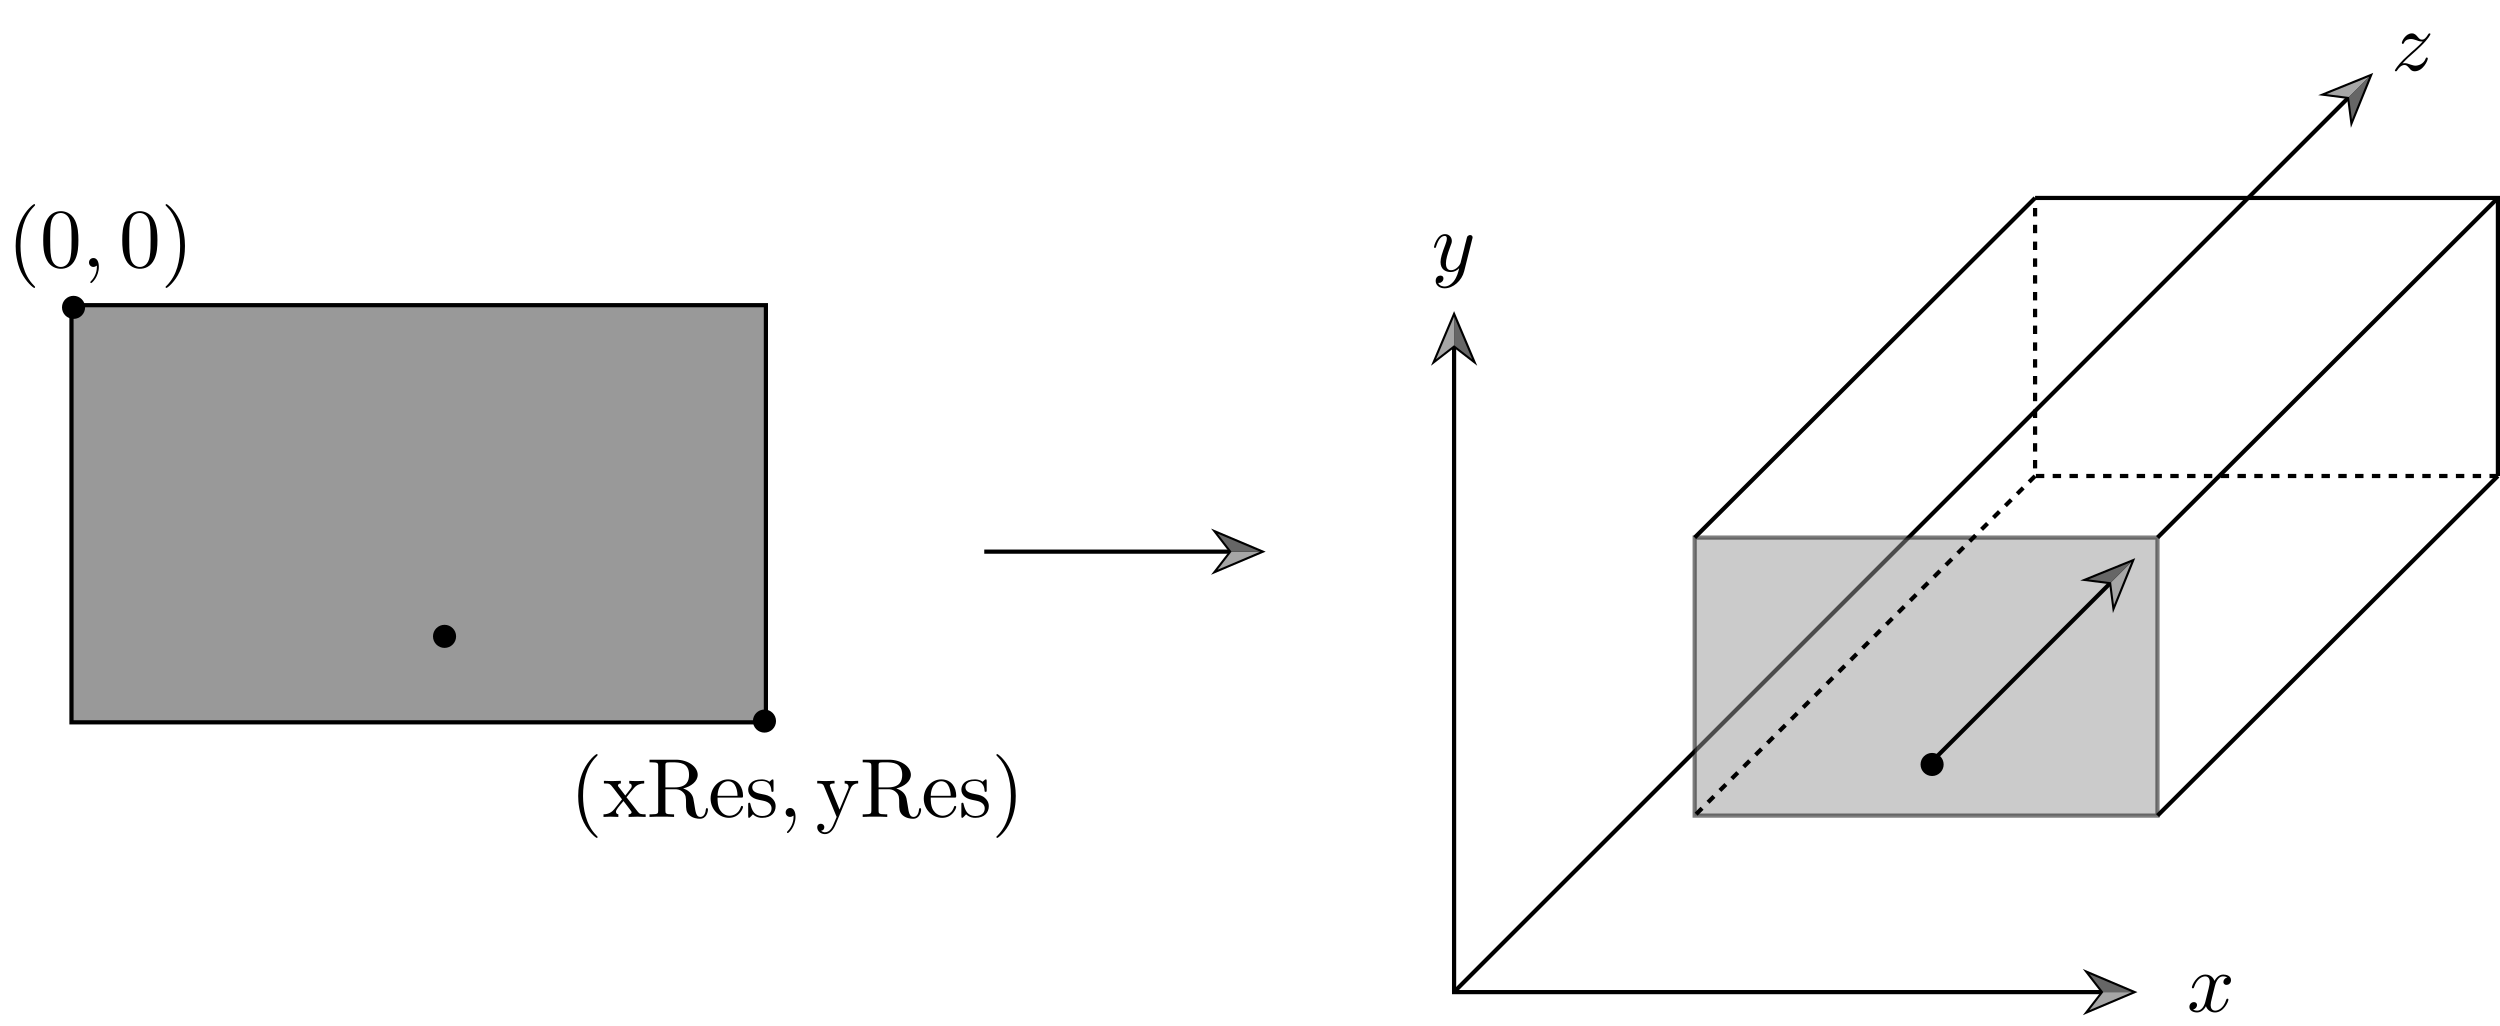 <?xml version="1.0" encoding="UTF-8" standalone="no"?>
<svg
   id="Layer_1"
   data-name="Layer 1"
   viewBox="0 0 595.22 244.37"
   version="1.1"
   sodipodi:docname="Orthogenerateray.svg"
   inkscape:version="1.1.1 (3bf5ae0d25, 2021-09-20)"
   xmlns:inkscape="http://www.inkscape.org/namespaces/inkscape"
   xmlns:sodipodi="http://sodipodi.sourceforge.net/DTD/sodipodi-0.dtd"
   xmlns:xlink="http://www.w3.org/1999/xlink"
   xmlns="http://www.w3.org/2000/svg"
   xmlns:svg="http://www.w3.org/2000/svg">
  <sodipodi:namedview
     id="namedview225"
     pagecolor="#ffffff"
     bordercolor="#666666"
     borderopacity="1.0"
     inkscape:pageshadow="2"
     inkscape:pageopacity="0.0"
     inkscape:pagecheckerboard="0"
     showgrid="false"
     inkscape:zoom="2.0085011"
     inkscape:cx="405.5263"
     inkscape:cy="168.2847"
     inkscape:window-width="2560"
     inkscape:window-height="1494"
     inkscape:window-x="-11"
     inkscape:window-y="-11"
     inkscape:window-maximized="1"
     inkscape:current-layer="Layer_1" />
  <defs
     id="defs120">
    <style
       id="style118">.cls-1,.cls-5,.cls-6{fill:none;}.cls-1,.cls-4,.cls-5,.cls-6,.cls-7,.cls-8,.cls-9{stroke:#000;stroke-miterlimit:10;}.cls-2{fill:#a6a6a6;}.cls-3{fill:#666;}.cls-4,.cls-7,.cls-8{fill:#999;}.cls-4{opacity:0.5;}.cls-5,.cls-8{stroke-dasharray:2;}.cls-5,.cls-6{fill-rule:evenodd;}</style>
    <g
       id="g1495">
      <symbol
         overflow="visible"
         id="symbol3307">
        <path
           style="stroke:none;"
           d=""
           id="path1894" />
      </symbol>
      <symbol
         overflow="visible"
         id="symbol1699">
        <path
           style="stroke:none;"
           d="M 4.844 -3.797 C 4.891 -3.938 4.891 -3.953 4.891 -4.031 C 4.891 -4.203 4.75 -4.297 4.594 -4.297 C 4.5 -4.297 4.344 -4.234 4.25 -4.094 C 4.234 -4.031 4.141 -3.734 4.109 -3.547 C 4.031 -3.297 3.969 -3.016 3.906 -2.75 L 3.453 -0.953 C 3.422 -0.812 2.984 -0.109 2.328 -0.109 C 1.828 -0.109 1.719 -0.547 1.719 -0.922 C 1.719 -1.375 1.891 -2 2.219 -2.875 C 2.375 -3.281 2.422 -3.391 2.422 -3.594 C 2.422 -4.031 2.109 -4.406 1.609 -4.406 C 0.656 -4.406 0.297 -2.953 0.297 -2.875 C 0.297 -2.766 0.391 -2.766 0.406 -2.766 C 0.516 -2.766 0.516 -2.797 0.562 -2.953 C 0.844 -3.891 1.234 -4.188 1.578 -4.188 C 1.656 -4.188 1.828 -4.188 1.828 -3.875 C 1.828 -3.625 1.719 -3.359 1.656 -3.172 C 1.25 -2.109 1.078 -1.547 1.078 -1.078 C 1.078 -0.188 1.703 0.109 2.297 0.109 C 2.688 0.109 3.016 -0.062 3.297 -0.344 C 3.172 0.172 3.047 0.672 2.656 1.203 C 2.391 1.531 2.016 1.828 1.562 1.828 C 1.422 1.828 0.969 1.797 0.797 1.406 C 0.953 1.406 1.094 1.406 1.219 1.281 C 1.328 1.203 1.422 1.062 1.422 0.875 C 1.422 0.562 1.156 0.531 1.062 0.531 C 0.828 0.531 0.5 0.688 0.5 1.172 C 0.5 1.672 0.938 2.047 1.562 2.047 C 2.578 2.047 3.609 1.141 3.891 0.016 Z M 4.844 -3.797 "
           id="path953" />
      </symbol>
    </g>
    <g
       id="g55">
      <symbol
         overflow="visible"
         id="symbol2509">
        <path
           style="stroke:none;"
           d=""
           id="path2123" />
      </symbol>
      <symbol
         overflow="visible"
         id="symbol4113">
        <path
           style="stroke:none;"
           d="M 3.328 -3.016 C 3.391 -3.266 3.625 -4.188 4.312 -4.188 C 4.359 -4.188 4.609 -4.188 4.812 -4.062 C 4.531 -4 4.344 -3.766 4.344 -3.516 C 4.344 -3.359 4.453 -3.172 4.719 -3.172 C 4.938 -3.172 5.25 -3.344 5.25 -3.75 C 5.25 -4.266 4.672 -4.406 4.328 -4.406 C 3.75 -4.406 3.406 -3.875 3.281 -3.656 C 3.031 -4.312 2.5 -4.406 2.203 -4.406 C 1.172 -4.406 0.594 -3.125 0.594 -2.875 C 0.594 -2.766 0.703 -2.766 0.719 -2.766 C 0.797 -2.766 0.828 -2.797 0.844 -2.875 C 1.188 -3.938 1.844 -4.188 2.188 -4.188 C 2.375 -4.188 2.719 -4.094 2.719 -3.516 C 2.719 -3.203 2.547 -2.547 2.188 -1.141 C 2.031 -0.531 1.672 -0.109 1.234 -0.109 C 1.172 -0.109 0.953 -0.109 0.734 -0.234 C 0.984 -0.297 1.203 -0.5 1.203 -0.781 C 1.203 -1.047 0.984 -1.125 0.844 -1.125 C 0.531 -1.125 0.297 -0.875 0.297 -0.547 C 0.297 -0.094 0.781 0.109 1.219 0.109 C 1.891 0.109 2.25 -0.594 2.266 -0.641 C 2.391 -0.281 2.75 0.109 3.344 0.109 C 4.375 0.109 4.938 -1.172 4.938 -1.422 C 4.938 -1.531 4.859 -1.531 4.828 -1.531 C 4.734 -1.531 4.719 -1.484 4.688 -1.422 C 4.359 -0.344 3.688 -0.109 3.375 -0.109 C 2.984 -0.109 2.828 -0.422 2.828 -0.766 C 2.828 -0.984 2.875 -1.203 2.984 -1.641 Z M 3.328 -3.016 "
           id="path2591" />
      </symbol>
    </g>
    <g
       id="g6160">
      <symbol
         overflow="visible"
         id="symbol8197">
        <path
           style="stroke:none;"
           d=""
           id="path6457" />
      </symbol>
      <symbol
         overflow="visible"
         id="symbol6509">
        <path
           style="stroke:none;"
           d="M 1.328 -0.828 C 1.859 -1.406 2.156 -1.656 2.516 -1.969 C 2.516 -1.969 3.125 -2.5 3.484 -2.859 C 4.438 -3.781 4.656 -4.266 4.656 -4.312 C 4.656 -4.406 4.562 -4.406 4.547 -4.406 C 4.469 -4.406 4.453 -4.391 4.391 -4.297 C 4.094 -3.812 3.891 -3.656 3.656 -3.656 C 3.406 -3.656 3.297 -3.812 3.141 -3.984 C 2.953 -4.203 2.781 -4.406 2.453 -4.406 C 1.703 -4.406 1.25 -3.484 1.25 -3.266 C 1.25 -3.219 1.281 -3.156 1.359 -3.156 C 1.453 -3.156 1.469 -3.203 1.5 -3.266 C 1.688 -3.734 2.266 -3.734 2.344 -3.734 C 2.547 -3.734 2.734 -3.672 2.969 -3.594 C 3.375 -3.438 3.484 -3.438 3.734 -3.438 C 3.375 -3.016 2.547 -2.297 2.359 -2.141 L 1.453 -1.297 C 0.781 -0.625 0.422 -0.062 0.422 0.016 C 0.422 0.109 0.531 0.109 0.547 0.109 C 0.625 0.109 0.641 0.094 0.703 -0.016 C 0.938 -0.375 1.234 -0.641 1.562 -0.641 C 1.781 -0.641 1.891 -0.547 2.141 -0.266 C 2.297 -0.047 2.484 0.109 2.766 0.109 C 3.766 0.109 4.344 -1.156 4.344 -1.422 C 4.344 -1.469 4.297 -1.531 4.219 -1.531 C 4.125 -1.531 4.109 -1.469 4.078 -1.391 C 3.844 -0.75 3.203 -0.562 2.875 -0.562 C 2.688 -0.562 2.5 -0.625 2.297 -0.688 C 1.953 -0.812 1.797 -0.859 1.594 -0.859 C 1.578 -0.859 1.422 -0.859 1.328 -0.828 Z M 1.328 -0.828 "
           id="path9114" />
      </symbol>
    </g>
    <g
       id="g9512">
      <symbol
         overflow="visible"
         id="symbol6350">
        <path
           style="stroke:none;"
           d=""
           id="path3211" />
      </symbol>
      <symbol
         overflow="visible"
         id="symbol8829">
        <path
           style="stroke:none;"
           d="M 3.297 2.391 C 3.297 2.359 3.297 2.344 3.125 2.172 C 1.891 0.922 1.562 -0.969 1.562 -2.5 C 1.562 -4.234 1.938 -5.969 3.172 -7.203 C 3.297 -7.328 3.297 -7.344 3.297 -7.375 C 3.297 -7.453 3.266 -7.484 3.203 -7.484 C 3.094 -7.484 2.203 -6.797 1.609 -5.531 C 1.109 -4.438 0.984 -3.328 0.984 -2.5 C 0.984 -1.719 1.094 -0.516 1.641 0.625 C 2.25 1.844 3.094 2.5 3.203 2.5 C 3.266 2.5 3.297 2.469 3.297 2.391 Z M 3.297 2.391 "
           id="path7605" />
      </symbol>
      <symbol
         overflow="visible"
         id="symbol994">
        <path
           style="stroke:none;"
           d="M 4.578 -3.188 C 4.578 -3.984 4.531 -4.781 4.188 -5.516 C 3.734 -6.484 2.906 -6.641 2.5 -6.641 C 1.891 -6.641 1.172 -6.375 0.75 -5.453 C 0.438 -4.766 0.391 -3.984 0.391 -3.188 C 0.391 -2.438 0.422 -1.547 0.844 -0.781 C 1.266 0.016 2 0.219 2.484 0.219 C 3.016 0.219 3.781 0.016 4.219 -0.938 C 4.531 -1.625 4.578 -2.406 4.578 -3.188 Z M 2.484 0 C 2.094 0 1.5 -0.25 1.328 -1.203 C 1.219 -1.797 1.219 -2.719 1.219 -3.312 C 1.219 -3.953 1.219 -4.609 1.297 -5.141 C 1.484 -6.328 2.234 -6.422 2.484 -6.422 C 2.812 -6.422 3.469 -6.234 3.656 -5.25 C 3.766 -4.688 3.766 -3.938 3.766 -3.312 C 3.766 -2.562 3.766 -1.891 3.656 -1.25 C 3.5 -0.297 2.938 0 2.484 0 Z M 2.484 0 "
           id="path9271" />
      </symbol>
      <symbol
         overflow="visible"
         id="symbol3737">
        <path
           style="stroke:none;"
           d="M 2.875 -2.5 C 2.875 -3.266 2.766 -4.469 2.219 -5.609 C 1.625 -6.828 0.766 -7.484 0.672 -7.484 C 0.609 -7.484 0.562 -7.438 0.562 -7.375 C 0.562 -7.344 0.562 -7.328 0.75 -7.141 C 1.734 -6.156 2.297 -4.578 2.297 -2.5 C 2.297 -0.781 1.938 0.969 0.703 2.219 C 0.562 2.344 0.562 2.359 0.562 2.391 C 0.562 2.453 0.609 2.5 0.672 2.5 C 0.766 2.5 1.672 1.812 2.25 0.547 C 2.766 -0.547 2.875 -1.656 2.875 -2.5 Z M 2.875 -2.5 "
           id="path2680" />
      </symbol>
      <symbol
         overflow="visible"
         id="symbol1327">
        <path
           style="stroke:none;"
           d=""
           id="path5805" />
      </symbol>
      <symbol
         overflow="visible"
         id="symbol2568">
        <path
           style="stroke:none;"
           d="M 2.031 -0.016 C 2.031 -0.672 1.781 -1.062 1.391 -1.062 C 1.062 -1.062 0.859 -0.812 0.859 -0.531 C 0.859 -0.266 1.062 0 1.391 0 C 1.5 0 1.641 -0.047 1.734 -0.125 C 1.766 -0.156 1.781 -0.156 1.781 -0.156 C 1.797 -0.156 1.797 -0.156 1.797 -0.016 C 1.797 0.734 1.453 1.328 1.125 1.656 C 1.016 1.766 1.016 1.781 1.016 1.812 C 1.016 1.891 1.062 1.922 1.109 1.922 C 1.219 1.922 2.031 1.156 2.031 -0.016 Z M 2.031 -0.016 "
           id="path1948" />
      </symbol>
    </g>
    <g
       id="g5862">
      <symbol
         overflow="visible"
         id="symbol9462">
        <path
           style="stroke:none;"
           d=""
           id="path8939" />
      </symbol>
      <symbol
         overflow="visible"
         id="symbol7510">
        <path
           style="stroke:none;"
           d="M 3.297 2.391 C 3.297 2.359 3.297 2.344 3.125 2.172 C 1.891 0.922 1.562 -0.969 1.562 -2.5 C 1.562 -4.234 1.938 -5.969 3.172 -7.203 C 3.297 -7.328 3.297 -7.344 3.297 -7.375 C 3.297 -7.453 3.266 -7.484 3.203 -7.484 C 3.094 -7.484 2.203 -6.797 1.609 -5.531 C 1.109 -4.438 0.984 -3.328 0.984 -2.5 C 0.984 -1.719 1.094 -0.516 1.641 0.625 C 2.25 1.844 3.094 2.5 3.203 2.5 C 3.266 2.5 3.297 2.469 3.297 2.391 Z M 3.297 2.391 "
           id="path617" />
      </symbol>
      <symbol
         overflow="visible"
         id="symbol5536">
        <path
           style="stroke:none;"
           d="M 2.859 -2.344 C 3.156 -2.719 3.531 -3.203 3.781 -3.469 C 4.094 -3.828 4.5 -3.984 4.969 -3.984 L 4.969 -4.297 C 4.703 -4.281 4.406 -4.266 4.141 -4.266 C 3.844 -4.266 3.312 -4.281 3.188 -4.297 L 3.188 -3.984 C 3.406 -3.969 3.484 -3.844 3.484 -3.672 C 3.484 -3.516 3.375 -3.391 3.328 -3.328 L 2.719 -2.547 L 1.938 -3.562 C 1.844 -3.656 1.844 -3.672 1.844 -3.734 C 1.844 -3.891 2 -3.984 2.188 -3.984 L 2.188 -4.297 C 1.938 -4.281 1.281 -4.266 1.109 -4.266 C 0.906 -4.266 0.438 -4.281 0.172 -4.297 L 0.172 -3.984 C 0.875 -3.984 0.875 -3.984 1.344 -3.375 L 2.328 -2.094 L 1.391 -0.906 C 0.922 -0.328 0.328 -0.312 0.125 -0.312 L 0.125 0 C 0.375 -0.016 0.688 -0.031 0.953 -0.031 C 1.234 -0.031 1.656 -0.016 1.891 0 L 1.891 -0.312 C 1.672 -0.344 1.609 -0.469 1.609 -0.625 C 1.609 -0.844 1.891 -1.172 2.5 -1.891 L 3.266 -0.891 C 3.344 -0.781 3.469 -0.625 3.469 -0.562 C 3.469 -0.469 3.375 -0.312 3.109 -0.312 L 3.109 0 C 3.406 -0.016 3.969 -0.031 4.188 -0.031 C 4.453 -0.031 4.844 -0.016 5.141 0 L 5.141 -0.312 C 4.609 -0.312 4.422 -0.328 4.203 -0.625 Z M 2.859 -2.344 "
           id="path9674" />
      </symbol>
      <symbol
         overflow="visible"
         id="symbol668">
        <path
           style="stroke:none;"
           d="M 2.234 -3.516 L 2.234 -6.094 C 2.234 -6.328 2.234 -6.453 2.453 -6.484 C 2.547 -6.5 2.844 -6.5 3.047 -6.5 C 3.938 -6.5 5.047 -6.453 5.047 -5.016 C 5.047 -4.328 4.812 -3.516 3.344 -3.516 Z M 4.344 -3.391 C 5.297 -3.625 6.078 -4.234 6.078 -5.016 C 6.078 -5.969 4.938 -6.812 3.484 -6.812 L 0.344 -6.812 L 0.344 -6.5 L 0.594 -6.5 C 1.359 -6.5 1.375 -6.391 1.375 -6.031 L 1.375 -0.781 C 1.375 -0.422 1.359 -0.312 0.594 -0.312 L 0.344 -0.312 L 0.344 0 C 0.703 -0.031 1.422 -0.031 1.797 -0.031 C 2.188 -0.031 2.906 -0.031 3.266 0 L 3.266 -0.312 L 3.016 -0.312 C 2.25 -0.312 2.234 -0.422 2.234 -0.781 L 2.234 -3.297 L 3.375 -3.297 C 3.531 -3.297 3.953 -3.297 4.312 -2.953 C 4.688 -2.609 4.688 -2.297 4.688 -1.625 C 4.688 -0.984 4.688 -0.578 5.094 -0.203 C 5.5 0.156 6.047 0.219 6.344 0.219 C 7.125 0.219 7.297 -0.594 7.297 -0.875 C 7.297 -0.938 7.297 -1.047 7.172 -1.047 C 7.062 -1.047 7.062 -0.953 7.047 -0.891 C 6.984 -0.172 6.641 0 6.391 0 C 5.906 0 5.828 -0.516 5.688 -1.438 L 5.547 -2.234 C 5.375 -2.875 4.891 -3.203 4.344 -3.391 Z M 4.344 -3.391 "
           id="path1473" />
      </symbol>
      <symbol
         overflow="visible"
         id="symbol6009">
        <path
           style="stroke:none;"
           d="M 1.109 -2.516 C 1.172 -4 2.016 -4.25 2.359 -4.25 C 3.375 -4.25 3.484 -2.906 3.484 -2.516 Z M 1.109 -2.297 L 3.891 -2.297 C 4.109 -2.297 4.141 -2.297 4.141 -2.516 C 4.141 -3.5 3.594 -4.469 2.359 -4.469 C 1.203 -4.469 0.281 -3.438 0.281 -2.188 C 0.281 -0.859 1.328 0.109 2.469 0.109 C 3.688 0.109 4.141 -1 4.141 -1.188 C 4.141 -1.281 4.062 -1.312 4 -1.312 C 3.922 -1.312 3.891 -1.25 3.875 -1.172 C 3.531 -0.141 2.625 -0.141 2.531 -0.141 C 2.031 -0.141 1.641 -0.438 1.406 -0.812 C 1.109 -1.281 1.109 -1.938 1.109 -2.297 Z M 1.109 -2.297 "
           id="path9745" />
      </symbol>
      <symbol
         overflow="visible"
         id="symbol7339">
        <path
           style="stroke:none;"
           d="M 2.078 -1.938 C 2.297 -1.891 3.109 -1.734 3.109 -1.016 C 3.109 -0.516 2.766 -0.109 1.984 -0.109 C 1.141 -0.109 0.781 -0.672 0.594 -1.531 C 0.562 -1.656 0.562 -1.688 0.453 -1.688 C 0.328 -1.688 0.328 -1.625 0.328 -1.453 L 0.328 -0.125 C 0.328 0.047 0.328 0.109 0.438 0.109 C 0.484 0.109 0.5 0.094 0.688 -0.094 C 0.703 -0.109 0.703 -0.125 0.891 -0.312 C 1.328 0.094 1.781 0.109 1.984 0.109 C 3.125 0.109 3.594 -0.562 3.594 -1.281 C 3.594 -1.797 3.297 -2.109 3.172 -2.219 C 2.844 -2.547 2.453 -2.625 2.031 -2.703 C 1.469 -2.812 0.812 -2.938 0.812 -3.516 C 0.812 -3.875 1.062 -4.281 1.922 -4.281 C 3.016 -4.281 3.078 -3.375 3.094 -3.078 C 3.094 -2.984 3.188 -2.984 3.203 -2.984 C 3.344 -2.984 3.344 -3.031 3.344 -3.219 L 3.344 -4.234 C 3.344 -4.391 3.344 -4.469 3.234 -4.469 C 3.188 -4.469 3.156 -4.469 3.031 -4.344 C 3 -4.312 2.906 -4.219 2.859 -4.188 C 2.484 -4.469 2.078 -4.469 1.922 -4.469 C 0.703 -4.469 0.328 -3.797 0.328 -3.234 C 0.328 -2.891 0.484 -2.609 0.75 -2.391 C 1.078 -2.141 1.359 -2.078 2.078 -1.938 Z M 2.078 -1.938 "
           id="path4364" />
      </symbol>
      <symbol
         overflow="visible"
         id="symbol499">
        <path
           style="stroke:none;"
           d="M 4.141 -3.344 C 4.391 -3.984 4.906 -3.984 5.062 -3.984 L 5.062 -4.297 C 4.828 -4.281 4.547 -4.266 4.312 -4.266 C 4.141 -4.266 3.672 -4.281 3.453 -4.297 L 3.453 -3.984 C 3.766 -3.984 3.922 -3.812 3.922 -3.562 C 3.922 -3.453 3.906 -3.438 3.859 -3.312 L 2.844 -0.875 L 1.75 -3.547 C 1.703 -3.656 1.688 -3.688 1.688 -3.734 C 1.688 -3.984 2.047 -3.984 2.25 -3.984 L 2.25 -4.297 C 1.984 -4.281 1.328 -4.266 1.156 -4.266 C 0.891 -4.266 0.484 -4.281 0.188 -4.297 L 0.188 -3.984 C 0.672 -3.984 0.859 -3.984 1 -3.641 L 2.5 0 C 2.438 0.125 2.297 0.453 2.25 0.594 C 2.031 1.141 1.75 1.828 1.109 1.828 C 1.062 1.828 0.828 1.828 0.641 1.641 C 0.953 1.609 1.031 1.391 1.031 1.219 C 1.031 0.969 0.844 0.812 0.609 0.812 C 0.406 0.812 0.188 0.938 0.188 1.234 C 0.188 1.688 0.609 2.047 1.109 2.047 C 1.734 2.047 2.141 1.469 2.375 0.906 Z M 4.141 -3.344 "
           id="path2497" />
      </symbol>
      <symbol
         overflow="visible"
         id="symbol8616">
        <path
           style="stroke:none;"
           d="M 2.875 -2.5 C 2.875 -3.266 2.766 -4.469 2.219 -5.609 C 1.625 -6.828 0.766 -7.484 0.672 -7.484 C 0.609 -7.484 0.562 -7.438 0.562 -7.375 C 0.562 -7.344 0.562 -7.328 0.75 -7.141 C 1.734 -6.156 2.297 -4.578 2.297 -2.5 C 2.297 -0.781 1.938 0.969 0.703 2.219 C 0.562 2.344 0.562 2.359 0.562 2.391 C 0.562 2.453 0.609 2.5 0.672 2.5 C 0.766 2.5 1.672 1.812 2.25 0.547 C 2.766 -0.547 2.875 -1.656 2.875 -2.5 Z M 2.875 -2.5 "
           id="path9916" />
      </symbol>
      <symbol
         overflow="visible"
         id="symbol9990">
        <path
           style="stroke:none;"
           d=""
           id="path2938" />
      </symbol>
      <symbol
         overflow="visible"
         id="symbol9154">
        <path
           style="stroke:none;"
           d="M 2.031 -0.016 C 2.031 -0.672 1.781 -1.062 1.391 -1.062 C 1.062 -1.062 0.859 -0.812 0.859 -0.531 C 0.859 -0.266 1.062 0 1.391 0 C 1.5 0 1.641 -0.047 1.734 -0.125 C 1.766 -0.156 1.781 -0.156 1.781 -0.156 C 1.797 -0.156 1.797 -0.156 1.797 -0.016 C 1.797 0.734 1.453 1.328 1.125 1.656 C 1.016 1.766 1.016 1.781 1.016 1.812 C 1.016 1.891 1.062 1.922 1.109 1.922 C 1.219 1.922 2.031 1.156 2.031 -0.016 Z M 2.031 -0.016 "
           id="path4744" />
      </symbol>
    </g>
  </defs>
  <title
     id="title122">Ortho generate ray</title>
  <polyline
     class="cls-1"
     points="346.2 82.17 346.2 236.21 500.8 236.21"
     id="polyline124" />
  <polygon
     points="340.7 87.08 346.2 82.82 351.71 87.08 346.2 74.07 340.7 87.08"
     id="polygon126" />
  <polygon
     class="cls-2"
     points="341.9 85.53 346.2 75.38 346.2 82.19 341.9 85.53"
     id="polygon128" />
  <polygon
     class="cls-3"
     points="350.5 85.53 346.2 75.38 346.2 82.19 350.5 85.53"
     id="polygon130" />
  <polygon
     points="495.89 241.71 500.15 236.21 495.89 230.7 508.9 236.21 495.89 241.71"
     id="polygon132" />
  <polygon
     class="cls-2"
     points="497.45 240.51 507.59 236.21 500.78 236.21 497.45 240.51"
     id="polygon134" />
  <polygon
     class="cls-3"
     points="497.45 231.91 507.59 236.21 500.78 236.21 497.45 231.91"
     id="polygon136" />
  <line
     class="cls-1"
     x1="559.3"
     y1="23.08"
     x2="346.21"
     y2="236.16"
     id="line138" />
  <polygon
     points="551.93 22.66 558.84 23.54 559.72 30.44 565.03 17.35 551.93 22.66"
     id="polygon140" />
  <polygon
     class="cls-2"
     points="553.89 22.41 564.1 18.28 559.28 23.09 553.89 22.41"
     id="polygon142" />
  <polygon
     class="cls-3"
     points="559.97 28.49 564.1 18.28 559.28 23.09 559.97 28.49"
     id="polygon144" />
  <rect
     class="cls-4"
     x="403.48"
     y="127.99"
     width="110.19"
     height="66.2"
     id="rect152" />
  <polyline
     class="cls-5"
     points="594.72 113.33 484.53 113.33 484.53 47.13"
     id="polyline154" />
  <polyline
     class="cls-6"
     points="484.53 47.13 594.72 47.13 594.72 113.33"
     id="polyline156" />
  <line
     class="cls-1"
     x1="403.48"
     y1="127.99"
     x2="484.53"
     y2="47.13"
     id="line158" />
  <line
     class="cls-7"
     x1="513.68"
     y1="127.99"
     x2="594.72"
     y2="47.13"
     id="line160" />
  <line
     class="cls-7"
     x1="594.72"
     y1="113.33"
     x2="513.68"
     y2="194.19"
     id="line162" />
  <line
     class="cls-8"
     x1="484.53"
     y1="113.33"
     x2="403.48"
     y2="194.19"
     id="line164" />
  <rect
     class="cls-7"
     x="17.02"
     y="72.66"
     width="165.33"
     height="99.32"
     id="rect166" />
  <circle
     class="cls-9"
     cx="105.84"
     cy="151.51"
     r="2.25"
     id="circle168" />
  <circle
     class="cls-9"
     cx="182.01"
     cy="171.68"
     r="2.25"
     id="circle170" />
  <circle
     class="cls-9"
     cx="17.51"
     cy="73.18"
     r="2.25"
     id="circle172" />
  <circle
     class="cls-9"
     cx="460.01"
     cy="182.01"
     r="2.25"
     id="circle174" />
  <line
     class="cls-1"
     x1="459.58"
     y1="181.68"
     x2="502.64"
     y2="138.62"
     id="line176" />
  <polygon
     points="503.06 145.98 502.18 139.08 495.27 138.2 508.37 132.89 503.06 145.98"
     id="polygon178" />
  <polygon
     class="cls-2"
     points="503.31 144.03 507.44 133.81 502.63 138.63 503.31 144.03"
     id="polygon180" />
  <polygon
     class="cls-3"
     points="497.23 137.95 507.44 133.81 502.63 138.63 497.23 137.95"
     id="polygon182" />
  <line
     class="cls-1"
     x1="234.34"
     y1="131.34"
     x2="293.24"
     y2="131.34"
     id="line216" />
  <polygon
     points="288.33 136.85 292.59 131.34 288.33 125.84 301.34 131.34 288.33 136.85"
     id="polygon218" />
  <polygon
     class="cls-2"
     points="289.89 135.65 300.03 131.34 293.22 131.34 289.89 135.65"
     id="polygon220" />
  <polygon
     class="cls-3"
     points="289.89 127.05 300.03 131.34 293.22 131.34 289.89 127.05"
     id="polygon222" />
  <g
     inkscape:label=""
     transform="matrix(2,0,0,2,156.969,-99.373)"
     id="g424">
    <g
       id="g4598">
      <g
         style="fill:#000000;fill-opacity:1"
         id="g3569">
        <use
           xlink:href="#symbol1699"
           x="91.925"
           y="81.963"
           id="use8429"
           width="100%"
           height="100%" />
      </g>
    </g>
  </g>
  <g
     inkscape:label=""
     transform="matrix(2,0,0,2,336.825,76.914)"
     id="g589">
    <g
       id="g6443">
      <g
         style="fill:#000000;fill-opacity:1"
         id="g8545">
        <use
           xlink:href="#symbol4113"
           x="91.925"
           y="81.963"
           id="use5030"
           width="100%"
           height="100%" />
      </g>
    </g>
  </g>
  <g
     inkscape:label=""
     transform="matrix(2,0,0,2,385.497,-147.169)"
     id="g772">
    <g
       id="g8636">
      <g
         style="fill:#000000;fill-opacity:1"
         id="g7971">
        <use
           xlink:href="#symbol6509"
           x="91.925"
           y="81.963"
           id="use4130"
           width="100%"
           height="100%" />
      </g>
    </g>
  </g>
  <g
     inkscape:label=""
     transform="matrix(2,0,0,2,-182.09,-100.368)"
     id="g987">
    <g
       id="g8793">
      <g
         style="fill:#000000;fill-opacity:1"
         id="g8336">
        <use
           xlink:href="#symbol8829"
           x="91.925"
           y="81.963"
           id="use5186"
           width="100%"
           height="100%" />
        <use
           xlink:href="#symbol994"
           x="95.799"
           y="81.963"
           id="use1298"
           width="100%"
           height="100%" />
      </g>
      <g
         style="fill:#000000;fill-opacity:1"
         id="g6141">
        <use
           xlink:href="#symbol2568"
           x="100.781"
           y="81.963"
           id="use9108"
           width="100%"
           height="100%" />
      </g>
      <g
         style="fill:#000000;fill-opacity:1"
         id="g7188">
        <use
           xlink:href="#symbol994"
           x="105.209"
           y="81.963"
           id="use3561"
           width="100%"
           height="100%" />
        <use
           xlink:href="#symbol3737"
           x="110.19"
           y="81.963"
           id="use4946"
           width="100%"
           height="100%" />
      </g>
    </g>
  </g>
  <g
     inkscape:label=""
     transform="matrix(2,0,0,2,-48.159,30.575)"
     id="g1276">
    <g
       id="g1333">
      <g
         style="fill:#000000;fill-opacity:1"
         id="g6851">
        <use
           xlink:href="#symbol7510"
           x="91.925"
           y="81.963"
           id="use7518"
           width="100%"
           height="100%" />
        <use
           xlink:href="#symbol5536"
           x="95.799"
           y="81.963"
           id="use9502"
           width="100%"
           height="100%" />
        <use
           xlink:href="#symbol668"
           x="101.058"
           y="81.963"
           id="use2652"
           width="100%"
           height="100%" />
        <use
           xlink:href="#symbol6009"
           x="108.391"
           y="81.963"
           id="use4409"
           width="100%"
           height="100%" />
        <use
           xlink:href="#symbol7339"
           x="112.819"
           y="81.963"
           id="use3395"
           width="100%"
           height="100%" />
      </g>
      <g
         style="fill:#000000;fill-opacity:1"
         id="g215">
        <use
           xlink:href="#symbol9154"
           x="116.749"
           y="81.963"
           id="use6576"
           width="100%"
           height="100%" />
      </g>
      <g
         style="fill:#000000;fill-opacity:1"
         id="g6867">
        <use
           xlink:href="#symbol499"
           x="121.177"
           y="81.963"
           id="use7089"
           width="100%"
           height="100%" />
        <use
           xlink:href="#symbol668"
           x="126.435"
           y="81.963"
           id="use1960"
           width="100%"
           height="100%" />
        <use
           xlink:href="#symbol6009"
           x="133.769"
           y="81.963"
           id="use4937"
           width="100%"
           height="100%" />
        <use
           xlink:href="#symbol7339"
           x="138.196"
           y="81.963"
           id="use8172"
           width="100%"
           height="100%" />
        <use
           xlink:href="#symbol8616"
           x="142.125"
           y="81.963"
           id="use3259"
           width="100%"
           height="100%" />
      </g>
    </g>
  </g>
</svg>
